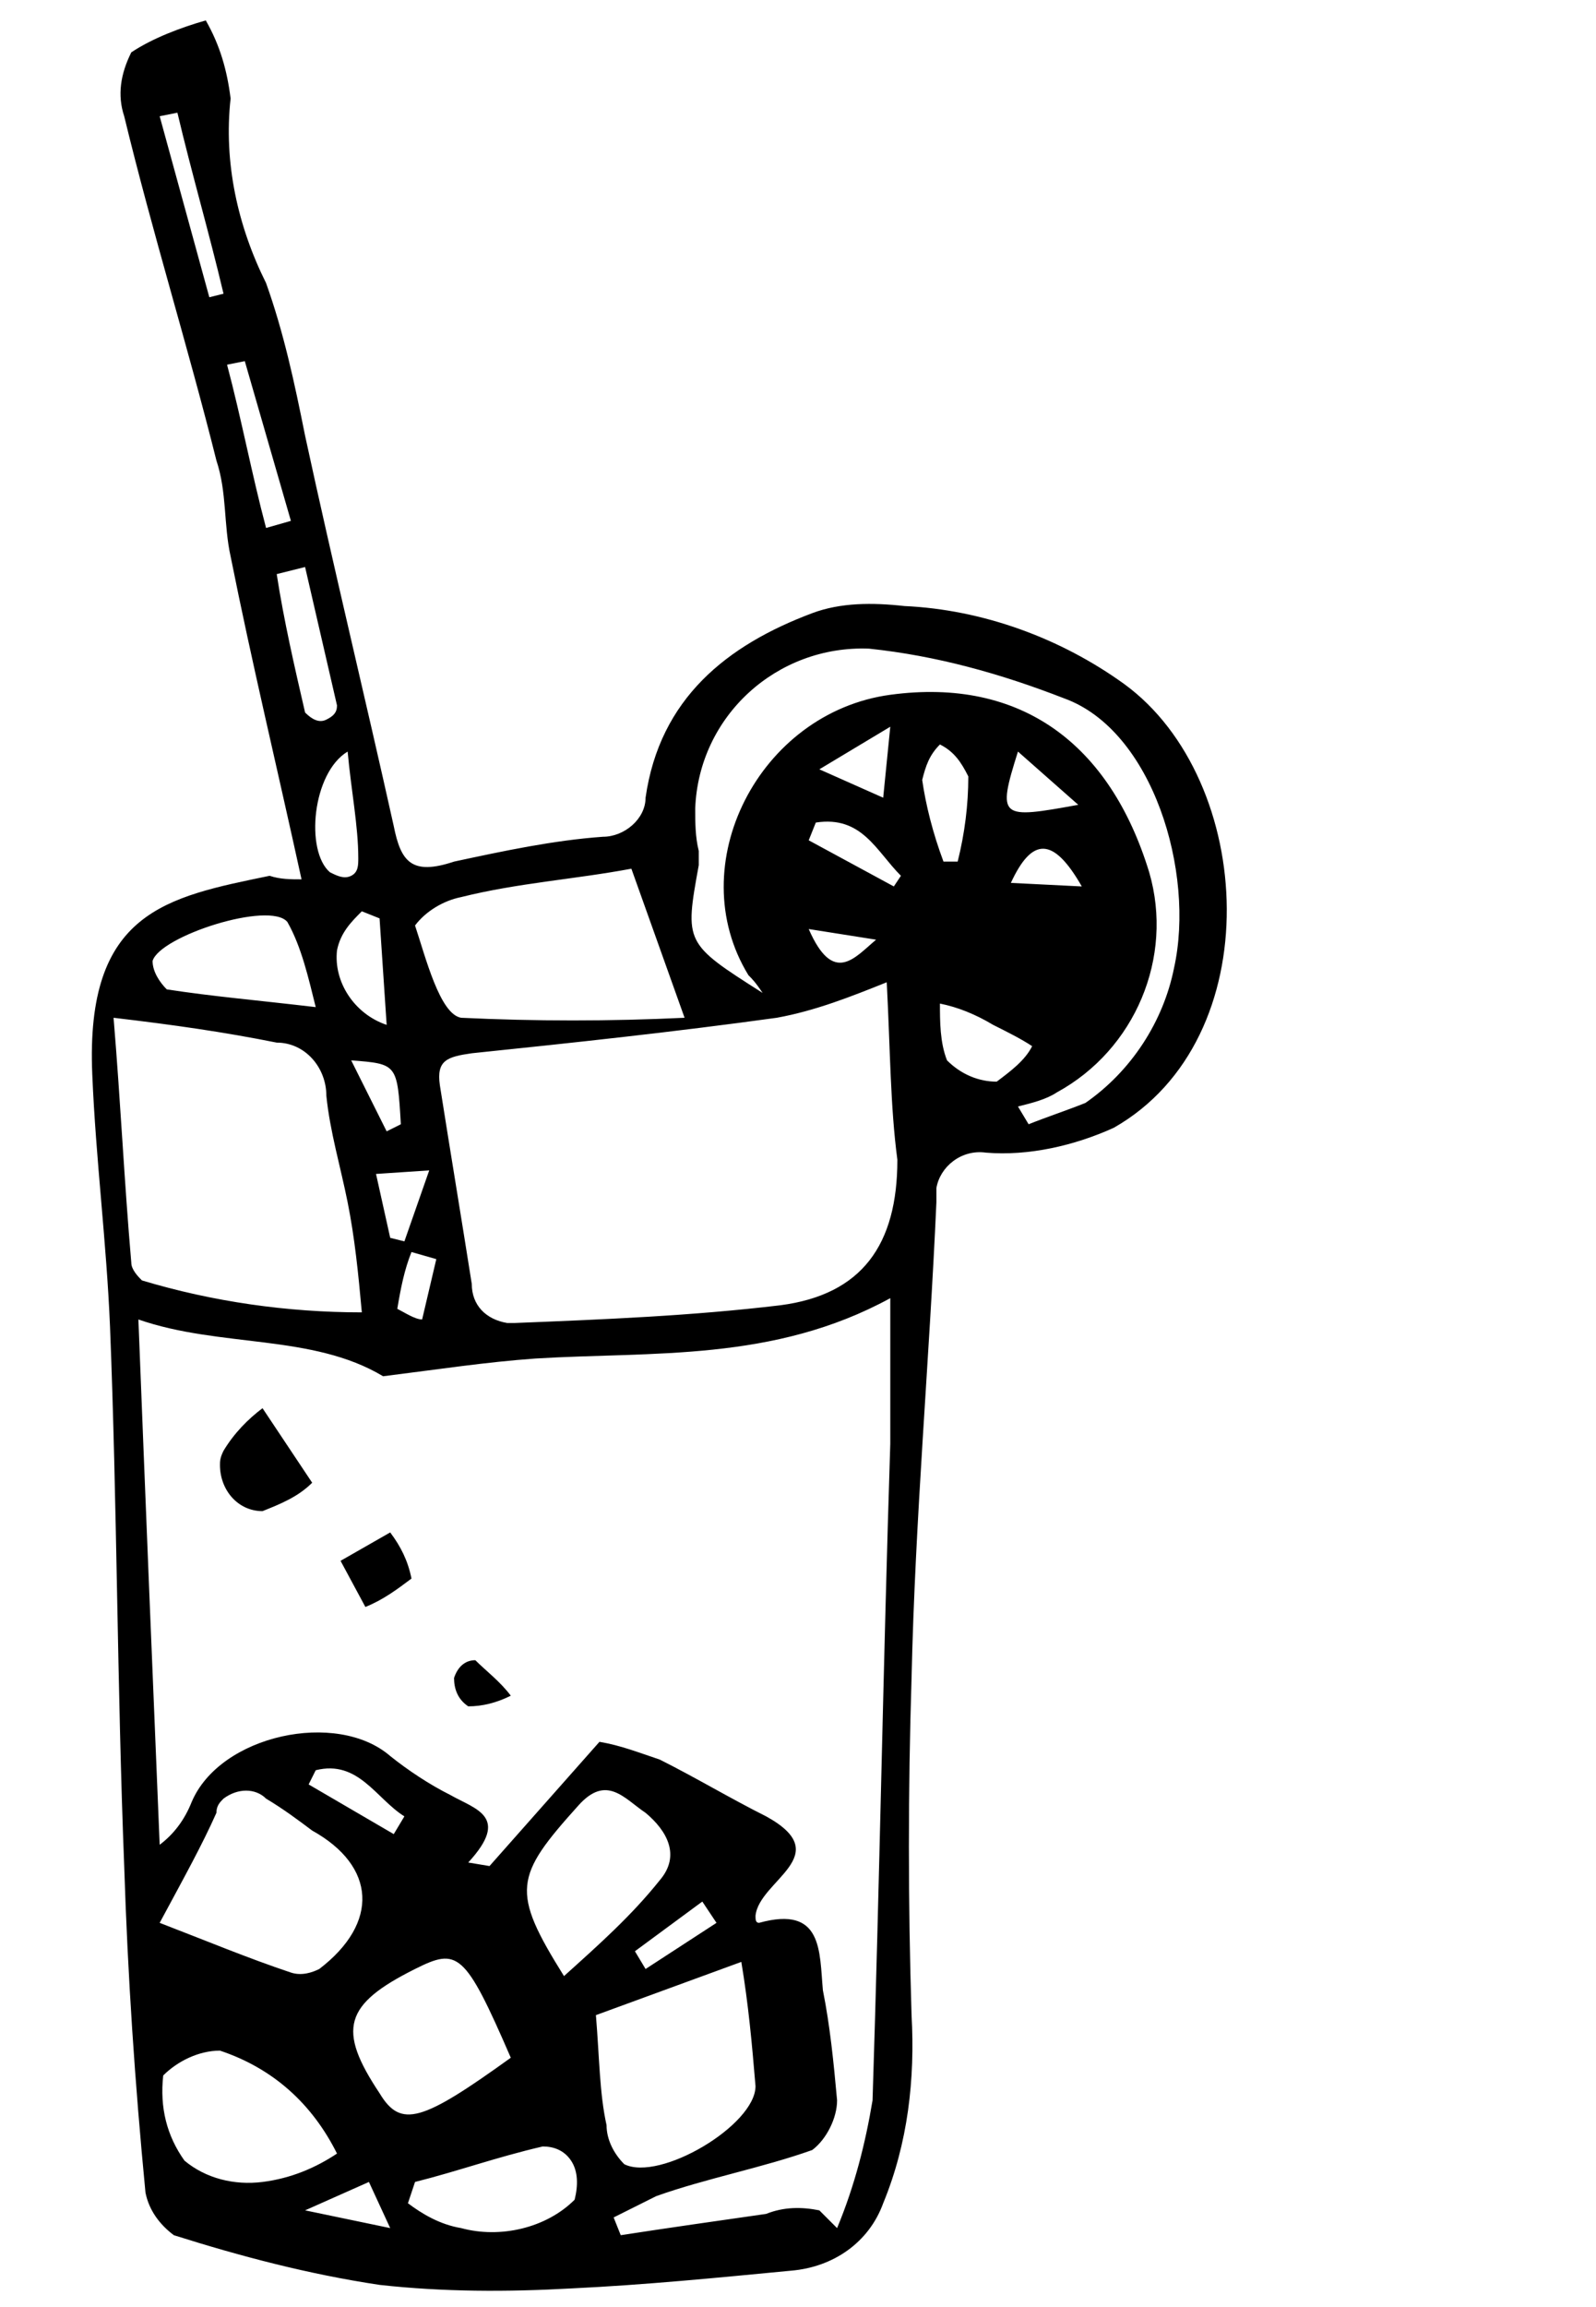<?xml version="1.0" encoding="utf-8"?>
<svg version="1.1" xmlns="http://www.w3.org/2000/svg" xmlns:xlink="http://www.w3.org/1999/xlink" x="0px" y="0px"
	 viewBox="0 0 45 65" style="enable-background:new 0 0 45 65;" xml:space="preserve">
<g id="Group_67_1_" transform="translate(1577.002 206.375)">
	<path id="Path_605_1_" d="M-1568.5-181.6c-0.7-3.2-1.4-6.1-2-9.1c-0.2-0.9-0.1-1.8-0.4-2.7c-0.8-3.2-1.8-6.4-2.6-9.7
		c-0.2-0.6-0.1-1.2,0.2-1.8c0.6-0.4,1.4-0.7,2.1-0.9c0.4,0.7,0.6,1.4,0.7,2.2c-0.2,1.8,0.2,3.6,1,5.2c0.5,1.4,0.8,2.8,1.1,4.3
		c0.8,3.7,1.7,7.4,2.5,11c0.2,1,0.5,1.4,1.7,1c1.4-0.3,2.8-0.6,4.2-0.7c0.6,0,1.2-0.5,1.2-1.1l0,0c0.4-2.8,2.3-4.3,4.7-5.2
		c0.8-0.3,1.7-0.3,2.6-0.2c2.2,0.1,4.4,0.9,6.2,2.2c3.7,2.7,4.1,10-0.3,12.5c-1.1,0.5-2.4,0.8-3.6,0.7c-0.7-0.1-1.3,0.4-1.4,1
		c0,0.1,0,0.3,0,0.4c-0.2,4.5-0.6,8.9-0.7,13.4c-0.1,3.2-0.1,6.3,0,9.5c0.1,1.8-0.1,3.6-0.8,5.3c-0.4,1.1-1.4,1.8-2.6,1.9
		c-2.1,0.2-4.1,0.4-6.2,0.5c-1.8,0.1-3.6,0.1-5.4-0.1c-2-0.3-3.9-0.8-5.8-1.4c-0.4-0.3-0.7-0.7-0.8-1.2c-0.3-3.1-0.5-6.1-0.6-9.2
		c-0.2-5.1-0.2-10.2-0.4-15.2c-0.1-2.4-0.4-4.7-0.5-7.1c-0.2-4.6,2.1-5,5-5.6C-1569.1-181.6-1568.8-181.6-1568.5-181.6z
		 M-1553.9-144.1l0.5,0.5c0.5-1.2,0.8-2.4,1-3.6c0.2-6.2,0.3-12.3,0.5-18.5c0-1.3,0-2.6,0-4.1c-3.3,1.8-6.7,1.5-10,1.7
		c-1.4,0.1-2.7,0.3-4.3,0.5c-2-1.2-4.6-0.8-6.9-1.6c0.2,5.1,0.4,10,0.6,14.8c0.4-0.3,0.7-0.7,0.9-1.2c0.8-1.9,4.1-2.6,5.6-1.3
		c0.5,0.4,1.1,0.8,1.7,1.1c0.7,0.4,1.7,0.6,0.5,1.9l0.6,0.1l3.1-3.5c0.6,0.1,1.1,0.3,1.7,0.5c1,0.5,2,1.1,3,1.6
		c2,1.1-0.2,1.8-0.3,2.8c0,0.1,0,0.2,0.1,0.2c1.8-0.5,1.7,0.8,1.8,1.9c0.2,1,0.3,2,0.4,3.1c0,0.5-0.3,1.1-0.7,1.4
		c-1.4,0.5-3,0.8-4.4,1.3c-0.4,0.2-0.8,0.4-1.2,0.6l0.2,0.5c1.3-0.2,2.7-0.4,4.1-0.6C-1554.9-144.2-1554.4-144.2-1553.9-144.1
		L-1553.9-144.1z M-1552-178.7c-1,0.4-2,0.8-3.1,1c-2.9,0.4-5.7,0.7-8.6,1c-0.7,0.1-1,0.2-0.9,0.9c0.3,1.9,0.6,3.7,0.9,5.6
		c0,0.6,0.4,1,1,1.1c0.1,0,0.1,0,0.2,0c2.5-0.1,5-0.2,7.5-0.5c2.3-0.3,3.3-1.7,3.3-4.1C-1551.9-175.2-1551.9-176.8-1552-178.7z
		 M-1573.8-177.7c0.2,2.4,0.3,4.6,0.5,6.9c0,0.2,0.2,0.4,0.3,0.5c2,0.6,4.1,0.9,6.2,0.9c-0.1-1.1-0.2-2.1-0.4-3.1
		c-0.2-1-0.5-2-0.6-3c0-0.8-0.6-1.5-1.4-1.5C-1570.7-177.3-1572.1-177.5-1573.8-177.7z M-1555.5-178.4c-0.2-0.3-0.3-0.4-0.4-0.5
		c-1.9-3.1,0.3-7.4,4-7.9c3.7-0.5,6.2,1.4,7.3,5c0.7,2.4-0.4,5-2.6,6.2c-0.3,0.2-0.7,0.3-1.1,0.4l0.3,0.5c0.5-0.2,1.1-0.4,1.6-0.6
		c1.3-0.9,2.2-2.3,2.5-3.8c0.6-2.7-0.6-6.7-3.1-7.6c-1.8-0.7-3.6-1.2-5.5-1.4c-2.6-0.1-4.8,1.9-4.9,4.5c0,0.4,0,0.8,0.1,1.2
		c0,0.1,0,0.3,0,0.4C-1557.7-179.8-1557.7-179.8-1555.5-178.4L-1555.5-178.4z M-1559.2-181.9c-1.6,0.3-3.2,0.4-4.8,0.8
		c-0.5,0.1-1,0.4-1.3,0.8c0.3,0.9,0.7,2.5,1.3,2.6c2.1,0.1,4.2,0.1,6.3,0L-1559.2-181.9z M-1572.5-152.2c1.3,0.5,2.5,1,3.7,1.4
		c0.3,0.1,0.6,0,0.8-0.1c1.7-1.3,1.6-2.9-0.2-3.9c-0.4-0.3-0.8-0.6-1.3-0.9c-0.3-0.3-0.8-0.3-1.2,0c-0.1,0.1-0.2,0.2-0.2,0.4
		C-1571.3-154.4-1571.8-153.5-1572.5-152.2z M-1560.2-149.6c0.1,1.2,0.1,2.2,0.3,3.1c0,0.4,0.2,0.8,0.5,1.1c1,0.5,3.7-1.1,3.7-2.2
		c-0.1-1.2-0.2-2.3-0.4-3.5L-1560.2-149.6z M-1567.5-145.7c-0.7-1.4-1.8-2.4-3.3-2.9c-0.6,0-1.2,0.3-1.6,0.7
		c-0.1,0.9,0.1,1.7,0.6,2.4c0.6,0.5,1.4,0.7,2.2,0.6C-1568.8-145-1568.1-145.3-1567.5-145.7z M-1561.1-150.7c1-0.9,1.9-1.7,2.7-2.7
		c0.6-0.7,0.2-1.4-0.4-1.9c-0.6-0.4-1.1-1.1-1.9-0.2C-1562.5-153.5-1562.6-153.1-1561.1-150.7z M-1562.6-148.4
		c-1.3-3-1.5-3.1-2.7-2.5c-2,1-2.2,1.7-1,3.5C-1565.7-146.4-1565.1-146.6-1562.6-148.4z M-1568.1-178c-0.2-0.8-0.4-1.7-0.8-2.4
		c-0.5-0.6-3.6,0.4-3.8,1.1c0,0.3,0.2,0.6,0.4,0.8C-1571-178.3-1569.8-178.2-1568.1-178L-1568.1-178z M-1565.3-144.9l-0.2,0.6
		c0.4,0.3,0.9,0.6,1.5,0.7c1.1,0.3,2.4,0,3.2-0.8c0.1-0.4,0.1-0.8-0.1-1.1c-0.2-0.3-0.5-0.4-0.8-0.4
		C-1563-145.6-1564.1-145.2-1565.3-144.9L-1565.3-144.9z M-1568.4-190.4l-0.8,0.2c0.2,1.3,0.5,2.6,0.8,3.9c0.2,0.2,0.4,0.3,0.6,0.2
		c0.2-0.1,0.3-0.2,0.3-0.4C-1567.8-187.8-1568.1-189.1-1568.4-190.4z M-1550.5-178.1c0,0.5,0,1.1,0.2,1.6c0.4,0.4,0.9,0.6,1.4,0.6
		c0.4-0.3,0.8-0.6,1-1c-0.3-0.2-0.7-0.4-1.1-0.6C-1549.5-177.8-1550-178-1550.5-178.1z M-1567.2-185.2c-1,0.6-1.2,2.8-0.5,3.4
		c0.2,0.1,0.4,0.2,0.6,0.1c0.2-0.1,0.2-0.3,0.2-0.5C-1566.9-183.1-1567.1-184.1-1567.2-185.2z M-1566.3-180.5l-0.5-0.2
		c-0.3,0.3-0.6,0.6-0.7,1.1c-0.1,0.9,0.5,1.8,1.4,2.1L-1566.3-180.5z M-1550.4-182.1l0.4,0c0.2-0.8,0.3-1.6,0.3-2.4
		c-0.2-0.4-0.4-0.7-0.8-0.9c-0.3,0.3-0.4,0.6-0.5,1C-1550.9-183.7-1550.7-182.9-1550.4-182.1z M-1570.1-196.2l-0.5,0.1
		c0.4,1.5,0.7,3.1,1.1,4.6l0.7-0.2L-1570.1-196.2z M-1571.1-198l0.4-0.1c-0.4-1.7-0.9-3.4-1.3-5.1l-0.5,0.1L-1571.1-198z
		 M-1554-183.2l-0.2,0.5l2.4,1.3l0.2-0.3C-1552.3-182.4-1552.7-183.4-1554-183.2L-1554-183.2z M-1565.9-154.7l0.3-0.5
		c-0.8-0.5-1.3-1.6-2.5-1.3l-0.2,0.4L-1565.9-154.7z M-1546.6-183.7l-1.7-1.5C-1548.9-183.3-1548.8-183.3-1546.6-183.7
		L-1546.6-183.7z M-1552.1-183.9l0.2-2l-2,1.2L-1552.1-183.9z M-1566.1-174.5l0.4-0.2c-0.1-1.7-0.1-1.7-1.4-1.8L-1566.1-174.5z
		 M-1566.4-173.3l0.4,1.8l0.4,0.1l0.7-2L-1566.4-173.3z M-1546.5-181.4c-0.8-1.4-1.4-1.4-2-0.1L-1546.5-181.4z M-1556.8-152.2
		l-0.4-0.6l-1.9,1.4l0.3,0.5L-1556.8-152.2z M-1564.7-170.9l-0.7-0.2c-0.2,0.5-0.3,1-0.4,1.6c0.2,0.1,0.5,0.3,0.7,0.3L-1564.7-170.9
		z M-1568.4-144.1l2.4,0.5l-0.6-1.3L-1568.4-144.1z M-1554.2-180.2c0.7,1.6,1.3,0.8,1.9,0.3L-1554.2-180.2z"/>
	<path id="Path_606_1_" d="M-1569.6-166.7l1.4,2.1c-0.4,0.4-0.9,0.6-1.4,0.8c-0.7,0-1.2-0.6-1.2-1.3c0,0,0,0,0,0
		c0-0.1,0-0.2,0.1-0.4C-1570.4-166-1570-166.4-1569.6-166.7z"/>
	<path id="Path_607_1_" d="M-1566-163.2c0.3,0.4,0.5,0.8,0.6,1.3c-0.4,0.3-0.8,0.6-1.3,0.8l-0.7-1.3L-1566-163.2z"/>
	<path id="Path_608_1_" d="M-1562.6-158.6c-0.4,0.2-0.8,0.3-1.2,0.3c-0.3-0.2-0.4-0.5-0.4-0.8c0.1-0.3,0.3-0.5,0.6-0.5
		C-1563.3-159.3-1562.9-159-1562.6-158.6z"/>
</g>
</svg>
